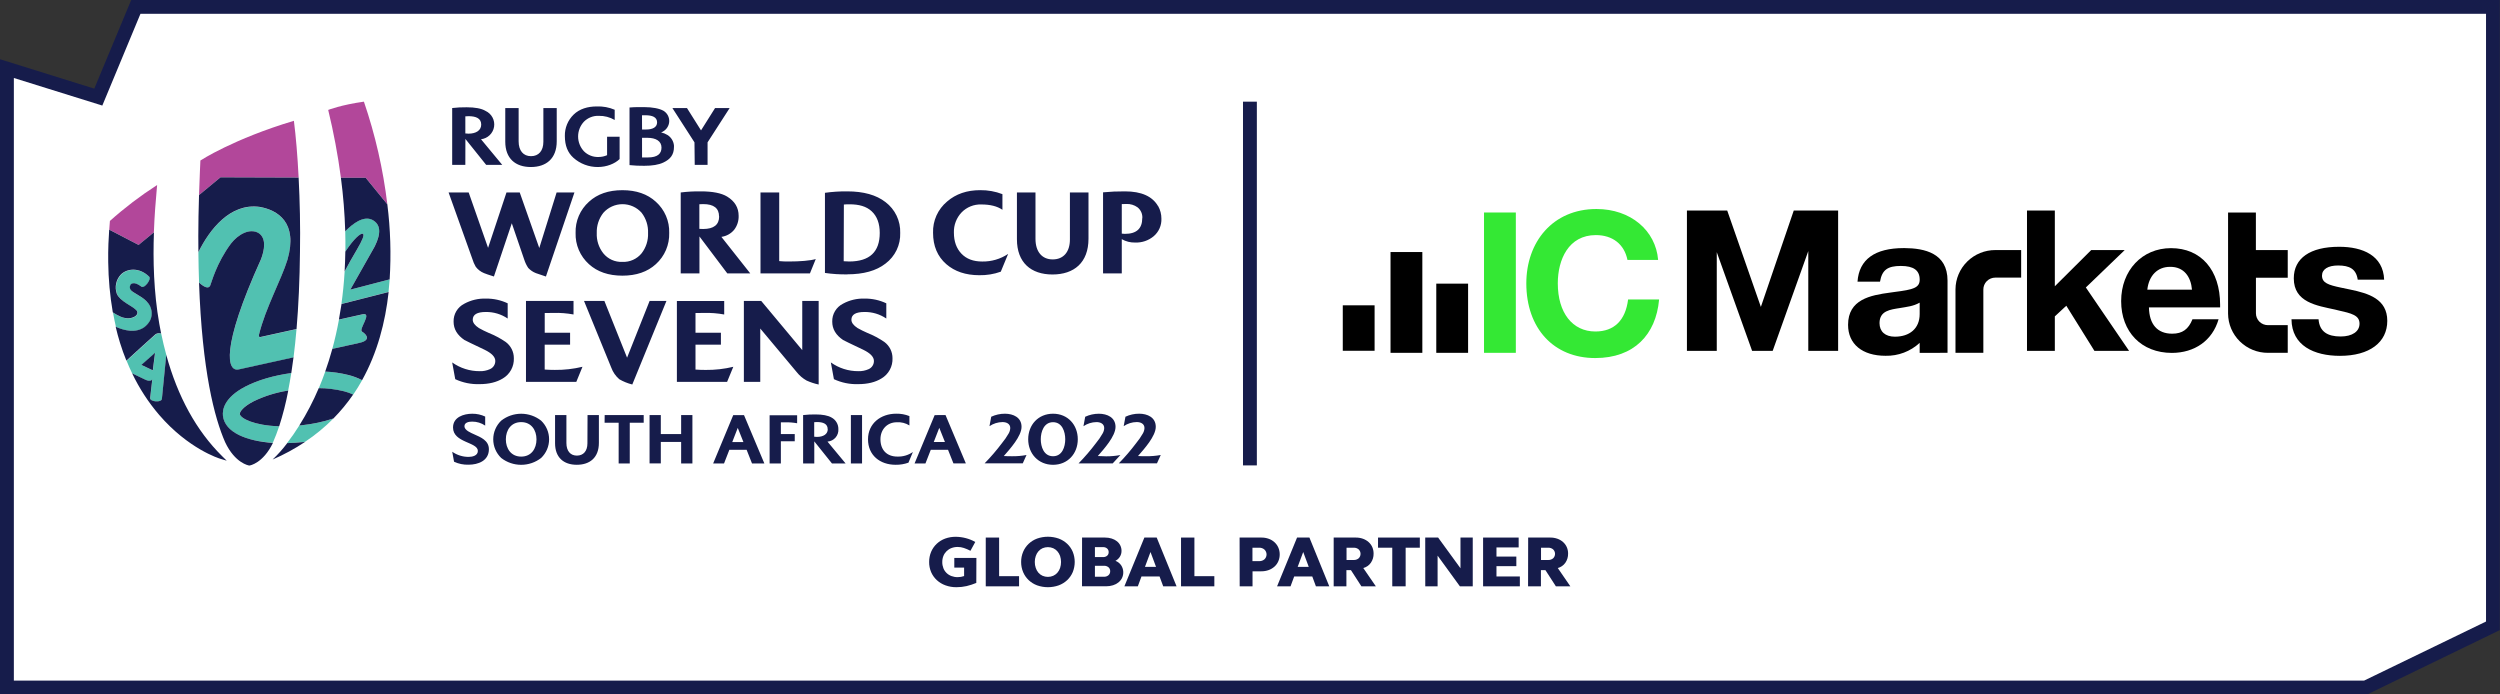 <svg width="252" height="70" viewBox="0 0 252 70" fill="none" xmlns="http://www.w3.org/2000/svg">
<rect x="0" y="0" width="252" height="70" fill="#333333" stroke="none"/>
<path d="M13.693 0.694L9.904 9.788L0.698 6.916V69.3H238.45L251.28 63.083V0.694H13.693Z" fill="white"/>
<path d="M238.61 70H0V5.97L9.504 8.935L13.225 0H251.978V63.517L238.61 70ZM1.397 68.606H238.298L250.591 62.65V1.388H14.16L10.313 10.641L1.397 7.861V68.606Z" fill="#161C4B"/>
<path d="M98.411 58.758C98.093 58.891 97.766 58.998 97.431 59.078C97.099 59.154 96.759 59.191 96.419 59.19C96.038 59.195 95.661 59.132 95.303 59.003C94.98 58.887 94.683 58.708 94.43 58.476C94.186 58.25 93.992 57.976 93.859 57.672C93.721 57.347 93.652 56.997 93.657 56.644C93.655 56.292 93.723 55.944 93.859 55.62C93.989 55.316 94.18 55.042 94.42 54.815C94.666 54.584 94.957 54.405 95.275 54.288C95.626 54.162 95.998 54.101 96.372 54.109C97.051 54.12 97.716 54.298 98.308 54.628L97.822 55.519C97.609 55.408 97.387 55.313 97.16 55.236C96.958 55.168 96.747 55.133 96.534 55.133C96.319 55.131 96.105 55.169 95.904 55.246C95.721 55.315 95.555 55.422 95.416 55.559C95.276 55.696 95.167 55.859 95.094 56.04C95.017 56.236 94.979 56.444 94.981 56.654C94.978 56.868 95.017 57.08 95.094 57.279C95.166 57.46 95.275 57.623 95.415 57.759C95.554 57.894 95.721 57.999 95.904 58.066C96.105 58.142 96.319 58.18 96.534 58.176C96.755 58.178 96.974 58.141 97.182 58.066V57.211H96.194V56.237H98.421L98.411 58.758Z" fill="#161C4B"/>
<path d="M99.364 54.186H100.711V58.078H102.721V59.102H99.364V54.186Z" fill="#161C4B"/>
<path d="M102.93 56.644C102.927 56.292 102.996 55.944 103.132 55.62C103.261 55.317 103.45 55.043 103.689 54.815C103.934 54.584 104.223 54.405 104.539 54.288C105.245 54.041 106.014 54.041 106.72 54.288C107.037 54.406 107.328 54.585 107.574 54.815C107.814 55.042 108.005 55.316 108.133 55.62C108.398 56.279 108.398 57.013 108.133 57.672C108.005 57.975 107.814 58.249 107.574 58.476C107.328 58.706 107.037 58.886 106.72 59.003C106.015 59.252 105.245 59.252 104.539 59.003C104.223 58.886 103.934 58.707 103.689 58.476C103.45 58.248 103.261 57.975 103.132 57.672C102.996 57.346 102.927 56.996 102.93 56.644ZM104.307 56.644C104.304 56.849 104.337 57.053 104.404 57.247C104.461 57.424 104.553 57.588 104.673 57.73C104.787 57.862 104.93 57.968 105.09 58.04C105.26 58.113 105.443 58.15 105.628 58.15C105.813 58.15 105.995 58.113 106.165 58.04C106.326 57.968 106.469 57.862 106.584 57.73C106.705 57.59 106.798 57.428 106.858 57.253C106.984 56.861 106.984 56.439 106.858 56.046C106.798 55.872 106.705 55.711 106.584 55.572C106.469 55.439 106.326 55.333 106.165 55.26C105.995 55.188 105.812 55.151 105.628 55.151C105.443 55.151 105.26 55.188 105.09 55.26C104.93 55.332 104.787 55.438 104.673 55.572C104.554 55.711 104.463 55.872 104.406 56.046C104.339 56.238 104.306 56.44 104.307 56.644Z" fill="#161C4B"/>
<path d="M109.072 54.186H111.379C111.608 54.183 111.836 54.216 112.055 54.284C112.247 54.343 112.427 54.436 112.585 54.56C112.73 54.674 112.847 54.819 112.927 54.984C113.009 55.153 113.051 55.338 113.049 55.525C113.053 55.739 112.993 55.949 112.877 56.129C112.768 56.299 112.617 56.437 112.437 56.531C112.673 56.62 112.876 56.779 113.016 56.988C113.139 57.176 113.21 57.392 113.224 57.616C113.239 57.84 113.195 58.063 113.097 58.265C113.011 58.436 112.889 58.587 112.739 58.708C112.576 58.837 112.39 58.934 112.19 58.995C111.966 59.065 111.731 59.1 111.496 59.098H109.066L109.072 54.186ZM110.368 56.153H111.194C111.341 56.16 111.486 56.112 111.599 56.018C111.65 55.973 111.691 55.917 111.717 55.854C111.744 55.792 111.756 55.724 111.753 55.656C111.756 55.588 111.744 55.519 111.717 55.456C111.69 55.393 111.65 55.336 111.599 55.29C111.487 55.194 111.342 55.145 111.194 55.151H110.368V56.153ZM110.368 58.136H111.281C111.447 58.144 111.608 58.089 111.735 57.983C111.791 57.933 111.836 57.87 111.865 57.801C111.895 57.731 111.909 57.657 111.907 57.581C111.91 57.506 111.896 57.43 111.866 57.361C111.837 57.291 111.792 57.229 111.735 57.179C111.607 57.076 111.446 57.023 111.281 57.03H110.368V58.136Z" fill="#161C4B"/>
<path d="M115.353 54.186H116.596L118.598 59.102H117.252L116.883 58.108H115.061L114.693 59.102H113.338L115.353 54.186ZM115.412 57.141H116.529L115.97 55.642L115.412 57.141Z" fill="#161C4B"/>
<path d="M119.048 54.186H120.396V58.078H122.406V59.102H119.048V54.186Z" fill="#161C4B"/>
<path d="M124.951 54.186H127.146C127.399 54.183 127.651 54.225 127.889 54.31C128.106 54.387 128.305 54.507 128.474 54.662C128.638 54.813 128.768 54.996 128.857 55.199C128.95 55.415 128.997 55.648 128.995 55.883C128.997 56.12 128.95 56.354 128.857 56.571C128.769 56.775 128.639 56.959 128.474 57.108C128.303 57.261 128.105 57.381 127.889 57.46C127.651 57.547 127.399 57.59 127.146 57.587H126.255V59.102H124.96L124.951 54.186ZM126.247 56.563H126.923C127.12 56.572 127.313 56.505 127.462 56.376C127.527 56.313 127.579 56.237 127.615 56.153C127.65 56.069 127.669 55.979 127.669 55.888C127.669 55.797 127.65 55.708 127.615 55.624C127.579 55.54 127.527 55.464 127.462 55.401C127.314 55.27 127.121 55.201 126.923 55.209H126.247V56.563Z" fill="#161C4B"/>
<path d="M130.744 54.186H131.989L133.991 59.102H132.645L132.277 58.108H130.454L130.086 59.102H128.729L130.744 54.186ZM130.805 57.141H131.922L131.364 55.642L130.805 57.141Z" fill="#161C4B"/>
<path d="M134.435 54.186H136.662C136.909 54.183 137.154 54.224 137.387 54.306C137.595 54.381 137.788 54.494 137.954 54.64C138.113 54.781 138.24 54.954 138.326 55.147C138.415 55.354 138.46 55.578 138.458 55.803C138.466 56.132 138.37 56.456 138.182 56.728C137.999 56.989 137.729 57.177 137.419 57.259L138.687 59.102H137.229L136.176 57.471H135.718V59.102H134.435V54.186ZM135.731 56.447H136.459C136.64 56.454 136.816 56.394 136.953 56.278C137.014 56.219 137.061 56.149 137.094 56.072C137.127 55.995 137.143 55.912 137.143 55.828C137.143 55.744 137.127 55.661 137.094 55.584C137.061 55.507 137.014 55.437 136.953 55.379C136.816 55.262 136.64 55.202 136.459 55.21H135.731V56.447Z" fill="#161C4B"/>
<path d="M140.341 55.209H138.905V54.186H143.119V55.209H141.689V59.102H140.341V55.209Z" fill="#161C4B"/>
<path d="M143.663 54.186H144.963L147.216 57.281V54.186H148.453V59.102H147.158L144.91 56.008V59.102H143.667L143.663 54.186Z" fill="#161C4B"/>
<path d="M149.496 54.186H153.081V55.181H150.844V56.103H152.847V57.068H150.844V58.108H153.201V59.102H149.496V54.186Z" fill="#161C4B"/>
<path d="M154.039 54.186H156.266C156.513 54.183 156.759 54.224 156.991 54.306C157.2 54.38 157.392 54.494 157.558 54.64C157.717 54.781 157.844 54.954 157.93 55.147C158.021 55.354 158.067 55.577 158.064 55.803C158.072 56.133 157.975 56.456 157.787 56.728C157.604 56.989 157.334 57.177 157.025 57.259L158.291 59.102H156.833L155.78 57.471H155.325V59.102H154.029L154.039 54.186ZM155.335 56.447H156.064C156.243 56.454 156.419 56.394 156.556 56.278C156.617 56.219 156.665 56.15 156.698 56.072C156.731 55.995 156.748 55.912 156.748 55.828C156.748 55.744 156.731 55.661 156.698 55.584C156.665 55.507 156.617 55.437 156.556 55.379C156.419 55.263 156.243 55.202 156.064 55.21H155.335V56.447Z" fill="#161C4B"/>
<path d="M126.691 10.247V46.912H125.294V10.247H126.691ZM55.776 31.542C56.458 31.522 57.14 31.575 57.811 31.699V30.337H53.019V38.492H58.092L58.714 36.971C57.803 37.191 56.869 37.297 55.932 37.287C55.572 37.287 55.23 37.275 54.904 37.251V34.745H57.465V33.538H54.908V31.554C55.169 31.546 55.459 31.542 55.776 31.542ZM46.906 16.619H45.58V10.89C46.066 10.832 46.556 10.807 47.046 10.814C47.884 10.814 48.536 10.934 48.943 11.18C49.242 11.317 49.488 11.548 49.643 11.837C49.798 12.126 49.854 12.457 49.802 12.78C49.751 13.103 49.594 13.401 49.356 13.628C49.118 13.855 48.813 13.998 48.486 14.036L50.626 16.619H49.006L46.912 14.004L46.906 16.619ZM46.906 13.451C47.012 13.466 47.119 13.474 47.226 13.473C47.973 13.473 48.506 13.151 48.506 12.556C48.506 11.926 47.973 11.711 47.226 11.711C47.119 11.711 47.013 11.717 46.906 11.729V13.451ZM53.509 16.836C55.062 16.836 56.118 15.981 56.118 14.241V10.89H54.772V14.292C54.772 15.203 54.3 15.742 53.525 15.742C52.749 15.742 52.278 15.185 52.278 14.249V10.89H50.931V14.282C50.931 15.973 51.954 16.836 53.509 16.836ZM60.263 16.836C61.135 16.836 61.976 16.508 62.457 16.032V13.785H61.194V15.643C60.922 15.763 60.629 15.824 60.332 15.825C60.059 15.835 59.788 15.789 59.535 15.689C59.281 15.59 59.051 15.439 58.86 15.247C58.482 14.841 58.273 14.309 58.273 13.757C58.273 13.204 58.482 12.672 58.86 12.266C59.054 12.07 59.287 11.916 59.544 11.815C59.801 11.713 60.077 11.666 60.354 11.677C60.919 11.664 61.476 11.809 61.961 12.095V11.063C61.392 10.82 60.775 10.706 60.155 10.729C59.242 10.729 58.416 10.975 57.823 11.55C57.535 11.83 57.307 12.166 57.155 12.537C57.003 12.908 56.929 13.306 56.938 13.706C56.938 14.686 57.228 15.388 57.799 15.903C58.474 16.509 59.353 16.842 60.263 16.836ZM70.028 16.619H71.323V14.348L73.55 10.89H72.08L70.663 13.143L69.246 10.89H67.776L70.003 14.348L70.028 16.619ZM73.291 19.811C74.067 20.284 74.455 20.93 74.455 21.756C74.472 22.264 74.312 22.761 74.002 23.164C73.678 23.554 73.219 23.808 72.716 23.877L75.626 27.558H73.311L70.505 23.834V27.558H68.616V19.401C69.288 19.317 69.964 19.28 70.641 19.29C71.835 19.29 72.718 19.465 73.291 19.811ZM72.481 21.823C72.481 20.99 71.95 20.574 70.888 20.574C70.748 20.574 70.619 20.574 70.495 20.588V23.07C70.619 23.07 70.748 23.082 70.888 23.082C71.95 23.078 72.485 22.656 72.491 21.817L72.481 21.823ZM82.228 26.113C81.663 26.276 80.645 26.359 79.499 26.359C79.18 26.363 78.862 26.35 78.545 26.32V19.401H76.658V27.558H81.641L82.228 26.113ZM70.965 31.544C71.647 31.524 72.329 31.577 73 31.701V30.339H68.23V38.494H73.291L73.917 36.973C73.006 37.193 72.072 37.299 71.135 37.289C70.777 37.289 70.432 37.277 70.106 37.253V34.745H72.668V33.538H70.106V31.554C70.368 31.546 70.658 31.542 70.975 31.542L70.965 31.544ZM59.368 20.336C60.215 19.558 61.339 19.17 62.739 19.17C64.134 19.17 65.26 19.558 66.108 20.336C66.549 20.731 66.898 21.217 67.131 21.759C67.364 22.302 67.475 22.889 67.456 23.478C67.474 24.069 67.362 24.657 67.13 25.201C66.897 25.745 66.548 26.233 66.108 26.63C65.26 27.403 64.134 27.787 62.739 27.787C61.344 27.787 60.216 27.403 59.368 26.63C58.927 26.233 58.578 25.746 58.345 25.201C58.112 24.657 58.001 24.069 58.02 23.478C58.001 22.889 58.111 22.302 58.344 21.759C58.577 21.216 58.926 20.731 59.368 20.336ZM60.153 23.488C60.12 24.227 60.355 24.952 60.813 25.534C61.043 25.819 61.337 26.045 61.672 26.196C62.006 26.346 62.372 26.416 62.739 26.399C63.107 26.415 63.474 26.344 63.81 26.194C64.146 26.044 64.442 25.818 64.674 25.534C65.125 24.948 65.355 24.225 65.324 23.488C65.354 22.753 65.124 22.03 64.674 21.445C64.433 21.172 64.135 20.954 63.802 20.805C63.468 20.657 63.107 20.58 62.741 20.581C62.376 20.582 62.015 20.661 61.682 20.812C61.35 20.963 61.053 21.183 60.813 21.457C60.361 22.036 60.127 22.755 60.153 23.488ZM47.955 26.89C48.169 27.174 48.456 27.395 48.787 27.529C48.931 27.594 49.267 27.706 49.787 27.871L51.589 22.505L52.843 26.168C52.937 26.465 53.073 26.749 53.247 27.008C53.461 27.238 53.724 27.417 54.017 27.531C54.458 27.686 54.792 27.799 55.029 27.873L57.904 19.401H56.106L54.359 24.999L52.389 19.401H51.053L49.198 24.983L47.242 19.401H45.218L47.607 26.083C47.69 26.365 47.807 26.636 47.955 26.89ZM64.936 16.712C64.441 16.718 63.947 16.695 63.456 16.643V10.836C64.047 10.784 64.543 10.798 64.946 10.798C65.743 10.798 66.478 10.931 66.895 11.176C67.081 11.293 67.231 11.457 67.33 11.652C67.428 11.847 67.472 12.065 67.456 12.282C67.44 12.479 67.376 12.67 67.27 12.837C67.165 13.005 67.02 13.145 66.849 13.246L66.742 13.308C66.708 13.324 66.672 13.338 66.636 13.348C66.864 13.397 67.082 13.484 67.28 13.606L67.373 13.668C67.532 13.788 67.665 13.939 67.762 14.112C67.859 14.285 67.918 14.476 67.936 14.674C67.936 14.718 67.936 14.764 67.936 14.811C67.936 15.615 67.553 16.058 66.881 16.376C66.395 16.611 65.745 16.712 64.936 16.712ZM64.719 13.055H65.124C65.794 13.055 66.235 12.821 66.235 12.336C66.235 11.795 65.731 11.618 65.061 11.618H64.713L64.719 13.055ZM64.719 15.871C64.822 15.871 65.144 15.871 65.31 15.871C66.28 15.871 66.679 15.495 66.679 14.877C66.679 14.219 66.108 13.891 65.261 13.891C65.096 13.891 64.82 13.891 64.717 13.891L64.719 15.871ZM85.398 27.658C84.648 27.669 83.898 27.62 83.155 27.513V19.435C83.898 19.331 84.648 19.282 85.398 19.29C87.048 19.29 88.335 19.651 89.259 20.372C89.738 20.735 90.122 21.206 90.38 21.747C90.638 22.287 90.761 22.881 90.741 23.478C90.762 24.074 90.639 24.666 90.381 25.204C90.123 25.742 89.738 26.211 89.259 26.57C88.332 27.293 87.045 27.653 85.398 27.652V27.658ZM85.044 26.332C85.247 26.349 85.435 26.359 85.609 26.359C87.655 26.353 88.678 25.395 88.678 23.482C88.678 22.523 88.403 21.797 87.868 21.3C87.334 20.803 86.597 20.594 85.627 20.594C85.453 20.594 85.267 20.594 85.062 20.616L85.044 26.332ZM87.553 37.213C87.228 37.358 86.874 37.427 86.518 37.414C85.525 37.419 84.556 37.11 83.75 36.533L84.058 38.22C84.823 38.578 85.662 38.749 86.506 38.721C87.457 38.721 88.241 38.529 88.856 38.146C89.209 37.937 89.498 37.636 89.693 37.277C89.888 36.917 89.982 36.512 89.964 36.104C89.965 35.786 89.892 35.472 89.749 35.188C89.605 34.904 89.397 34.657 89.14 34.467C88.609 34.104 88.039 33.8 87.441 33.562C87.095 33.413 86.757 33.246 86.429 33.061C86.024 32.791 85.822 32.516 85.822 32.23C85.822 31.707 86.261 31.448 87.138 31.448C87.923 31.437 88.692 31.667 89.34 32.108V30.575C88.657 30.251 87.907 30.087 87.15 30.098C86.391 30.072 85.639 30.25 84.973 30.613C84.638 30.781 84.359 31.041 84.167 31.362C83.975 31.682 83.879 32.05 83.89 32.423C83.89 33.165 84.255 33.781 84.985 34.272C85.075 34.328 85.749 34.655 87.01 35.252C87.731 35.603 88.091 35.978 88.091 36.378C88.095 36.554 88.046 36.728 87.95 36.877C87.854 37.026 87.716 37.143 87.553 37.213ZM63.209 36.054L60.923 30.337H58.87L61.615 37.054C61.78 37.507 62.059 37.911 62.425 38.227C62.834 38.464 63.275 38.643 63.735 38.758L67.177 30.337H65.48L63.209 36.054ZM101.62 25.594C100.848 26.109 99.937 26.377 99.008 26.361C98.117 26.361 97.421 26.103 96.916 25.574C96.412 25.045 96.153 24.345 96.153 23.448C96.129 22.695 96.406 21.964 96.925 21.414C97.182 21.148 97.493 20.938 97.838 20.799C98.183 20.66 98.553 20.596 98.925 20.61C99.814 20.61 100.522 20.787 101.045 21.147V19.57C100.329 19.295 99.568 19.159 98.801 19.168C97.469 19.168 96.356 19.546 95.469 20.312C95.007 20.697 94.64 21.18 94.394 21.727C94.149 22.273 94.032 22.868 94.052 23.466C94.052 24.796 94.497 25.85 95.388 26.628C96.238 27.368 97.344 27.739 98.706 27.741C99.446 27.756 100.182 27.636 100.879 27.387L101.62 25.594ZM108.641 44.277C108.641 45.727 107.629 46.852 106.147 46.852C104.665 46.852 103.642 45.727 103.642 44.277C103.642 42.827 104.655 41.702 106.147 41.702C107.639 41.702 108.641 42.829 108.641 44.279V44.277ZM107.376 44.277C107.376 43.515 107.068 42.557 106.147 42.557C105.226 42.557 104.91 43.523 104.91 44.277C104.91 45.031 105.217 45.989 106.147 45.989C107.076 45.989 107.376 45.039 107.376 44.279V44.277ZM101.186 45.965C101.794 45.269 102.972 43.975 102.972 43.024C102.972 42.072 102.128 41.702 101.298 41.702C100.82 41.701 100.347 41.805 99.915 42.008L99.739 42.959C100.126 42.694 100.584 42.55 101.055 42.545C101.444 42.545 101.834 42.712 101.834 43.149C101.825 43.341 101.77 43.528 101.672 43.694C101.473 44.042 101.244 44.372 100.988 44.681C100.452 45.393 99.87 46.069 99.247 46.707H103.094L103.472 45.864C102.996 45.953 102.513 45.995 102.029 45.989C101.745 45.997 101.466 45.981 101.186 45.967V45.965ZM49.382 37.213C49.059 37.358 48.705 37.427 48.35 37.414C47.356 37.419 46.386 37.11 45.58 36.533L45.888 38.22C46.653 38.578 47.493 38.749 48.338 38.721C49.282 38.721 50.066 38.529 50.688 38.146C51.041 37.936 51.33 37.636 51.524 37.276C51.719 36.917 51.813 36.512 51.796 36.104C51.797 35.786 51.723 35.472 51.58 35.188C51.436 34.903 51.227 34.656 50.97 34.467C50.439 34.104 49.87 33.801 49.273 33.562C48.927 33.413 48.589 33.246 48.261 33.061C47.856 32.791 47.653 32.516 47.653 32.23C47.653 31.707 48.093 31.448 48.969 31.448C49.755 31.437 50.525 31.667 51.174 32.108V30.575C50.49 30.251 49.741 30.088 48.984 30.098C48.224 30.072 47.471 30.25 46.805 30.613C46.47 30.782 46.191 31.041 45.999 31.362C45.807 31.683 45.711 32.051 45.722 32.423C45.722 33.165 46.087 33.781 46.817 34.272C46.908 34.328 47.583 34.655 48.842 35.252C49.563 35.603 49.925 35.978 49.925 36.378C49.929 36.555 49.879 36.729 49.782 36.878C49.686 37.027 49.546 37.143 49.382 37.213ZM95.309 41.839L97.358 46.711H96.107L95.562 45.343H93.821L93.286 46.715H92.189L94.214 41.843L95.309 41.839ZM95.25 44.555L94.679 43.124L94.123 44.555H95.25ZM88.749 44.275C88.749 43.301 89.415 42.563 90.403 42.563C90.849 42.535 91.291 42.648 91.669 42.885V41.942C91.244 41.771 90.788 41.689 90.33 41.7C88.8 41.7 87.496 42.666 87.496 44.283C87.496 45.9 88.711 46.85 90.278 46.85C90.719 46.857 91.158 46.785 91.573 46.636L92.019 45.562C91.564 45.88 91.016 46.042 90.46 46.023C89.379 46.027 88.749 45.339 88.749 44.279V44.275ZM114.715 45.963C115.322 45.267 116.501 43.973 116.501 43.022C116.501 42.07 115.656 41.7 114.826 41.7C114.349 41.699 113.877 41.803 113.445 42.006L113.267 42.958C113.655 42.692 114.113 42.548 114.583 42.543C114.974 42.543 115.363 42.71 115.363 43.147C115.355 43.339 115.299 43.526 115.201 43.692C115.002 44.04 114.773 44.37 114.517 44.679C113.98 45.391 113.399 46.068 112.775 46.705H116.622L117.003 45.862C116.526 45.951 116.042 45.992 115.557 45.987C115.274 45.997 114.998 45.981 114.715 45.967V45.963ZM116.74 20.771C116.959 21.157 117.072 21.594 117.07 22.038C117.084 22.373 117.02 22.708 116.885 23.016C116.75 23.323 116.545 23.596 116.288 23.814C115.768 24.248 115.104 24.474 114.425 24.448C113.952 24.461 113.485 24.343 113.075 24.108V27.558H111.188V19.387C111.922 19.316 112.659 19.284 113.397 19.29C115.048 19.29 116.159 19.785 116.731 20.775L116.74 20.771ZM115.148 21.978C115.159 21.773 115.122 21.569 115.038 21.382C114.955 21.195 114.828 21.03 114.668 20.901C114.34 20.662 113.939 20.542 113.533 20.561C113.375 20.561 113.223 20.572 113.075 20.574V23.549C113.177 23.565 113.28 23.573 113.383 23.573C114.557 23.577 115.14 23.044 115.14 21.982L115.148 21.978ZM109.72 19.401H107.847V24.138C107.847 25.405 107.193 26.149 106.112 26.149C105.031 26.149 104.377 25.373 104.377 24.074V19.401H102.506V24.118C102.506 26.469 103.924 27.668 106.09 27.668C108.256 27.668 109.72 26.481 109.72 24.061V19.401ZM111.498 45.997C111.218 45.997 110.939 45.981 110.66 45.967C111.267 45.271 112.445 43.977 112.445 43.026C112.445 42.075 111.599 41.704 110.769 41.704C110.291 41.703 109.82 41.807 109.388 42.01L109.212 42.962C109.599 42.696 110.058 42.552 110.528 42.547C110.917 42.547 111.305 42.714 111.305 43.151C111.297 43.343 111.242 43.53 111.143 43.696C110.946 44.044 110.717 44.375 110.461 44.683C109.925 45.395 109.343 46.071 108.72 46.709H112.162L112.937 45.866C112.463 45.957 111.981 46 111.498 45.997ZM85.769 46.715H86.895V41.839H85.769V46.715ZM54.547 42.402C54.801 42.646 55.003 42.938 55.141 43.261C55.279 43.584 55.349 43.931 55.349 44.282C55.349 44.633 55.279 44.98 55.141 45.303C55.003 45.626 54.801 45.918 54.547 46.162C53.973 46.61 53.264 46.853 52.534 46.853C51.803 46.853 51.094 46.61 50.52 46.162C50.267 45.918 50.065 45.626 49.927 45.303C49.789 44.98 49.718 44.633 49.718 44.282C49.718 43.931 49.789 43.584 49.927 43.261C50.065 42.938 50.267 42.646 50.52 42.402C51.093 41.951 51.803 41.705 52.534 41.705C53.265 41.705 53.974 41.951 54.547 42.402ZM54.078 44.287C54.078 43.348 53.551 42.549 52.535 42.549C51.518 42.549 50.99 43.354 50.99 44.287C50.99 45.22 51.516 46.025 52.535 46.025C53.553 46.025 54.078 45.233 54.078 44.287ZM59.212 44.689C59.212 45.466 58.807 45.925 58.151 45.925C57.495 45.925 57.094 45.46 57.094 44.655V41.839H55.95V44.679C55.95 46.118 56.821 46.85 58.141 46.85C59.461 46.85 60.368 46.124 60.368 44.637V41.839H59.224L59.212 44.689ZM47.781 43.772C47.473 43.633 46.815 43.37 46.815 42.968C46.815 42.565 47.291 42.499 47.597 42.499C48.065 42.496 48.522 42.636 48.907 42.901V41.99C48.5 41.797 48.055 41.7 47.605 41.704C46.734 41.704 45.665 42.048 45.665 43.092C45.665 44.641 48.168 44.545 48.168 45.452C48.168 45.932 47.619 46.055 47.232 46.055C46.642 46.055 46.067 45.873 45.584 45.536L45.769 46.542C46.223 46.755 46.722 46.857 47.224 46.842C48.212 46.842 49.281 46.439 49.281 45.279C49.277 44.4 48.465 44.078 47.781 43.772ZM83.414 44.518L85.236 46.715H83.86L82.08 44.49V46.715H80.954V41.839C81.368 41.791 81.784 41.77 82.2 41.775C82.912 41.775 83.465 41.879 83.819 42.087C84.03 42.199 84.205 42.367 84.326 42.572C84.448 42.776 84.51 43.01 84.508 43.247C84.532 43.558 84.431 43.865 84.228 44.102C84.024 44.339 83.735 44.487 83.422 44.512L83.414 44.518ZM83.43 43.259C83.43 42.726 82.979 42.541 82.345 42.541C82.254 42.542 82.163 42.547 82.072 42.557V44.022C82.162 44.035 82.254 44.041 82.345 44.04C82.987 44.04 83.439 43.766 83.439 43.259H83.43ZM60.943 42.614H62.36V46.715H63.48V42.614H64.885V41.839H60.951L60.943 42.614ZM77.577 46.715H78.711V44.482H80.11V43.756H78.711V42.569C78.851 42.569 78.997 42.569 79.136 42.569C79.543 42.56 79.95 42.592 80.351 42.664V41.859H77.577V46.715ZM82.521 38.761V30.337H80.867V35.292L76.733 30.337H74.982V38.492H76.634V33.115L80.315 37.516C80.586 37.859 80.922 38.145 81.305 38.359C81.697 38.538 82.108 38.673 82.529 38.761H82.521ZM68.659 43.756H66.61V41.839H65.476V46.711H66.61V44.549H68.659V46.715H69.795V41.839H68.659V43.756ZM74.996 41.843L77.047 46.715H75.802L75.261 45.343H73.518L72.983 46.715H71.886L73.911 41.843H74.996ZM74.937 44.559L74.366 43.129L73.811 44.559H74.937Z" fill="#161C4B"/>
<path d="M23.283 24.556C21.823 26.517 21.323 28.483 21.196 28.78C21.015 29.183 20.519 28.895 20.066 28.483C20.031 27.515 20.008 26.496 19.997 25.427C21.098 23.195 23.184 20.447 26.186 20.871C27.946 21.173 30.076 22.414 28.968 26.212C28.361 28.197 26.741 31.104 26.109 33.731C26.087 33.829 26.077 34.024 26.245 33.984L29.889 33.18C29.803 34.176 29.702 35.128 29.588 36.036L24.054 37.255C22.916 37.494 22.19 35.243 26.31 26.145C26.658 25.24 26.887 24.023 26.053 23.498C25.188 22.987 24.028 23.595 23.283 24.556ZM14.577 32.989C15.506 32.246 15.375 31.418 15.17 30.935C14.802 30.102 13.86 29.768 13.3 29.354C13.208 29.282 13.144 29.18 13.119 29.066C13.094 28.952 13.11 28.834 13.164 28.73C13.237 28.63 13.522 28.328 14.286 28.915C14.579 29.116 15.298 28.157 15.061 27.91C14.049 26.928 12.834 27.077 12.226 27.668C11.978 27.922 11.805 28.239 11.729 28.585C11.653 28.931 11.676 29.292 11.795 29.625C12.117 30.394 13.316 30.818 13.765 31.283C13.968 31.498 13.903 31.936 13.158 32.087C12.823 32.125 12.485 32.073 12.178 31.936C11.903 31.814 11.639 31.668 11.39 31.5C11.477 31.997 11.577 32.484 11.686 32.956C12.577 33.347 13.707 33.592 14.577 32.989ZM36.483 33.433C36.133 33.194 37.585 31.474 36.534 31.693L34.167 32.222C33.975 33.268 33.748 34.252 33.497 35.173L36.22 34.57C37.362 34.314 37.012 33.755 36.477 33.423L36.483 33.433ZM16.247 33.62C16.4 34.362 16.572 35.082 16.764 35.781L16.326 40.206C16.294 40.628 15.098 40.508 15.14 40.129C15.14 40.129 15.241 39.218 15.357 38.259C15.154 38.496 14.838 38.361 14.684 38.295C14.575 38.249 13.846 37.892 13.326 37.643C13.123 37.229 12.937 36.802 12.761 36.368C13.557 35.64 15.48 33.884 15.691 33.711C15.77 33.655 15.86 33.617 15.955 33.6C16.05 33.582 16.148 33.586 16.241 33.61L16.247 33.62ZM15.64 35.569L14.259 36.792C14.664 36.993 15.411 37.341 15.411 37.341L15.64 35.569ZM32.782 37.46C32.58 38.049 32.355 38.609 32.133 39.136C32.993 39.139 33.85 39.244 34.686 39.447C35.002 39.527 35.31 39.637 35.605 39.775C35.927 39.303 36.226 38.818 36.502 38.325C36.063 38.099 35.6 37.925 35.121 37.806C34.352 37.61 33.565 37.49 32.772 37.45L32.782 37.46ZM35.35 29.187C35.336 29.187 35.319 29.187 35.33 29.167L37.775 24.828C38.468 23.42 38.338 22.577 37.518 22.149C36.633 21.716 35.558 22.535 34.799 23.309C34.819 24.011 34.825 24.697 34.815 25.363C35.68 24.049 36.405 23.428 36.597 23.579C36.728 23.687 36.571 24.158 35.955 25.204C35.613 25.767 35.145 26.612 34.74 27.364C34.672 28.511 34.56 29.599 34.416 30.633L39.164 29.426C39.211 29.004 39.25 28.582 39.279 28.161L35.35 29.187ZM30.167 42.893C29.788 43.504 29.377 44.096 28.938 44.665C29.494 44.655 30.059 44.617 30.62 44.553L30.744 44.538C31.777 43.853 32.737 43.063 33.609 42.183C32.58 42.522 31.518 42.75 30.44 42.865L30.167 42.893ZM24.168 41.733C24.143 41.521 24.484 41.01 25.522 40.471C26.634 39.926 27.824 39.554 29.049 39.367C29.16 38.804 29.264 38.214 29.359 37.603C27.589 37.846 25.96 38.325 24.727 38.967C22.595 40.079 22.398 41.296 22.469 41.924C22.659 43.595 24.842 44.454 27.496 44.635L27.533 44.557C27.746 44.071 27.948 43.542 28.14 42.97C25.605 42.897 24.224 42.161 24.176 41.733H24.168Z" fill="#51C1B1"/>
<path d="M29.624 12.176C29.827 13.747 29.991 15.728 30.102 17.9L22.226 17.874L20.062 19.662C20.123 17.776 20.2 16.178 20.2 16.178C20.2 16.178 23.528 14 29.624 12.176ZM36.682 10.247C34.378 10.57 33.082 11.081 33.082 11.081C33.631 13.337 34.059 15.62 34.364 17.92H36.862L39.043 20.594C38.621 17.072 37.83 13.604 36.682 10.247ZM11.012 23.148L13.97 24.689L15.511 23.418C15.571 21.768 15.691 20.266 15.808 18.993L15.839 18.651C14.158 19.73 12.566 20.941 11.079 22.271C11.079 22.271 11.05 22.607 11.012 23.148Z" fill="#B2479A"/>
<path d="M19.989 23.792C19.989 22.611 20.017 21.056 20.062 19.662L22.226 17.874L30.102 17.9C30.225 20.264 30.282 22.853 30.238 25.385C30.209 28.201 30.092 30.816 29.891 33.166L26.247 33.97C26.079 34.01 26.089 33.815 26.111 33.717C26.745 31.09 28.359 28.183 28.97 26.198C30.078 22.4 27.948 21.169 26.188 20.857C23.186 20.433 21.1 23.18 19.999 25.413C19.991 24.89 19.989 24.349 19.989 23.792ZM36.591 23.579C36.398 23.428 35.674 24.049 34.809 25.363C34.798 26.048 34.774 26.715 34.736 27.364C35.141 26.614 35.607 25.767 35.951 25.204C36.571 24.158 36.728 23.687 36.597 23.579H36.591ZM16.241 33.61C16.177 33.29 16.114 32.968 16.057 32.641C15.49 29.436 15.415 26.216 15.517 23.418L13.97 24.689L11.006 23.148C10.951 23.913 10.888 25.105 10.908 26.419C10.928 28.117 11.083 29.81 11.37 31.484C11.619 31.652 11.883 31.798 12.158 31.92C12.465 32.057 12.803 32.109 13.137 32.071C13.889 31.92 13.962 31.482 13.745 31.267C13.296 30.802 12.097 30.378 11.775 29.609C11.655 29.276 11.632 28.915 11.709 28.569C11.785 28.223 11.957 27.905 12.206 27.652C12.814 27.061 14.039 26.912 15.041 27.893C15.288 28.147 14.559 29.11 14.265 28.899C13.502 28.316 13.216 28.613 13.144 28.714C13.09 28.817 13.074 28.936 13.099 29.05C13.123 29.164 13.187 29.266 13.279 29.338C13.84 29.752 14.781 30.086 15.15 30.919C15.352 31.401 15.486 32.23 14.557 32.972C13.692 33.59 12.562 33.34 11.658 32.934C11.787 33.485 11.933 34.022 12.093 34.543C12.287 35.17 12.503 35.773 12.741 36.354C13.536 35.626 15.46 33.87 15.67 33.697C15.753 33.64 15.847 33.603 15.946 33.588C16.045 33.573 16.146 33.581 16.241 33.61ZM39.043 20.596L36.862 17.922H34.364C34.6 19.712 34.745 21.513 34.799 23.317C35.558 22.543 36.633 21.724 37.518 22.157C38.338 22.585 38.468 23.438 37.775 24.836L35.329 29.167C35.319 29.185 35.329 29.191 35.35 29.187L39.277 28.161C39.437 25.637 39.358 23.105 39.043 20.596ZM15.63 35.559L14.249 36.782C14.654 36.983 15.401 37.331 15.401 37.331L15.63 35.559ZM24.176 41.733C24.224 42.161 25.605 42.897 28.142 42.969C28.523 41.789 28.828 40.586 29.057 39.367C27.832 39.554 26.642 39.926 25.53 40.471C24.498 41.01 24.151 41.521 24.176 41.733ZM16.758 35.77L16.32 40.196C16.288 40.618 15.091 40.497 15.134 40.119C15.134 40.119 15.235 39.208 15.35 38.249C15.148 38.486 14.832 38.351 14.678 38.285C14.569 38.239 13.84 37.883 13.32 37.633C14.039 39.142 14.956 40.551 16.045 41.823C19.005 45.257 22.088 46.21 22.218 46.248L22.854 46.439L22.384 45.975C19.801 43.42 17.916 39.995 16.758 35.77ZM34.169 32.212L36.536 31.683C37.587 31.464 36.131 33.184 36.486 33.423C37.02 33.755 37.37 34.314 36.222 34.563L33.499 35.167C33.276 35.972 33.037 36.734 32.78 37.454C33.569 37.492 34.353 37.608 35.119 37.8C35.598 37.919 36.061 38.093 36.5 38.319C38.034 35.561 38.838 32.498 39.174 29.436L34.426 30.643C34.344 31.177 34.256 31.7 34.161 32.212H34.169ZM32.13 39.126C31.577 40.431 30.92 41.691 30.167 42.893L30.428 42.865C31.509 42.751 32.576 42.523 33.608 42.183C34.342 41.438 35.008 40.63 35.599 39.769C35.304 39.631 34.996 39.521 34.679 39.441C33.843 39.236 32.984 39.13 32.122 39.126H32.13ZM22.473 41.924C22.402 41.296 22.599 40.079 24.73 38.967C25.963 38.325 27.593 37.846 29.363 37.603C29.441 37.092 29.515 36.565 29.586 36.022L24.052 37.241C22.914 37.48 22.188 35.229 26.308 26.131C26.656 25.226 26.885 24.009 26.051 23.484C25.184 22.987 24.026 23.595 23.279 24.556C21.819 26.517 21.319 28.483 21.192 28.78C21.011 29.183 20.515 28.895 20.062 28.483C20.38 37.422 21.621 42.131 22.694 44.575C23.694 46.695 25.061 46.918 25.123 46.926C25.186 46.934 26.512 46.701 27.51 44.649C24.85 44.454 22.675 43.595 22.473 41.924ZM28.952 44.665C28.51 45.258 28.017 45.812 27.478 46.321C28.624 45.827 29.723 45.23 30.76 44.538L30.634 44.553C30.067 44.617 29.503 44.655 28.952 44.665Z" fill="#161C4B"/>
<path d="M152.796 21.42V35.565H149.589V21.42H152.796Z" fill="#34E834"/>
<path d="M138.559 30.776V35.358H135.352V30.776H138.559Z" fill="black"/>
<path d="M143.372 25.405V35.565H140.165V25.405H143.372Z" fill="black"/>
<path d="M147.984 28.591V35.565H144.777V28.591H147.984Z" fill="black"/>
<path d="M167.234 30.219C166.916 33.715 164.729 36.092 160.797 36.092C156.613 36.092 153.853 33.099 153.853 28.563C153.853 24.391 156.517 21.068 160.923 21.068C164.379 21.068 166.9 23.241 167.139 26.202H164.049C163.731 24.627 162.559 23.697 160.862 23.697C158.105 23.697 157.026 26.169 157.026 28.563C157.026 31.524 158.5 33.415 160.816 33.415C162.717 33.415 163.853 32.28 164.112 30.186H167.234V30.219Z" fill="#34E834"/>
<path d="M170.042 35.366V21.221H174.103L177.496 30.937L180.811 21.221H185.283V35.366H182.275V25.308L178.687 35.366H176.612L173.05 25.417V35.366H170.042Z" fill="black"/>
<path d="M196.311 35.565V28.286C196.311 25.51 193.993 25.021 191.966 25.007H191.904C188.986 25.007 187.389 26.151 187.237 28.392H189.505C189.707 27.215 190.264 26.807 191.602 26.807C192.892 26.807 193.505 27.248 193.505 28.189C193.505 29.022 192.829 29.195 190.989 29.428L190.537 29.492C188.537 29.758 186.285 30.182 186.285 32.741C186.285 34.686 187.721 35.863 190.061 35.863C191.336 35.892 192.571 35.425 193.503 34.561V35.567L196.311 35.565ZM193.503 30.506V31.655C193.503 33.129 192.473 33.938 191.003 33.938C190.035 33.938 189.456 33.425 189.456 32.572C189.456 31.313 190.551 31.204 191.519 31.049C192.222 30.925 192.847 30.878 193.503 30.506Z" fill="black"/>
<path d="M199.921 35.565V29.191C199.92 29.033 199.95 28.876 200.009 28.73C200.069 28.584 200.157 28.45 200.269 28.338C200.381 28.226 200.514 28.137 200.661 28.076C200.807 28.015 200.965 27.984 201.124 27.984H203.732V25.206H201.142C200.079 25.201 199.058 25.615 198.302 26.358C197.547 27.1 197.119 28.111 197.113 29.167V35.565H199.921Z" fill="black"/>
<path d="M227.393 21.42V25.206H230.604V27.994H227.398V31.581C227.398 31.897 227.524 32.201 227.75 32.425C227.975 32.649 228.281 32.775 228.6 32.775H230.604V35.565H228.618C227.556 35.571 226.536 35.158 225.78 34.416C225.025 33.675 224.596 32.666 224.589 31.611V21.42H227.393Z" fill="black"/>
<path d="M214.158 25.22L210.253 28.977L214.61 35.366H211.117L208.283 30.818L207.127 31.888V35.366H204.321V21.221H207.127V28.855L210.795 25.206H214.146L214.158 25.22Z" fill="black"/>
<path d="M223.632 32.184H221C220.595 33.19 219.987 33.636 218.959 33.636C217.483 33.636 216.645 32.715 216.614 30.989H223.788V30.718C223.788 27.222 221.868 25.013 218.837 25.013C215.928 25.013 213.812 27.252 213.812 30.354C213.812 33.455 215.853 35.573 218.928 35.573C221.21 35.567 223.006 34.342 223.632 32.184ZM220.951 29.197H216.45C216.608 27.769 217.483 26.898 218.732 26.898C220.17 26.878 220.842 27.932 220.951 29.191V29.197Z" fill="black"/>
<path d="M240.322 28.193H237.66C237.5 27.107 236.836 26.761 235.678 26.761C234.666 26.761 234.058 27.139 234.058 27.785C234.058 28.525 234.724 28.73 235.961 28.992L236.927 29.193C238.719 29.571 240.638 30.122 240.638 32.343C240.638 34.515 238.847 35.869 235.866 35.869C233.267 35.869 231.007 34.845 230.983 32.184H233.71C233.805 33.429 234.613 33.918 235.937 33.918C237.111 33.918 237.84 33.413 237.84 32.626C237.84 31.776 237.047 31.587 235.635 31.271L235.382 31.208C233.544 30.806 231.214 30.484 231.214 28.058C231.214 26.027 232.862 24.876 235.779 24.876C238.174 24.87 240.235 25.769 240.322 28.193Z" fill="black"/>
</svg>
